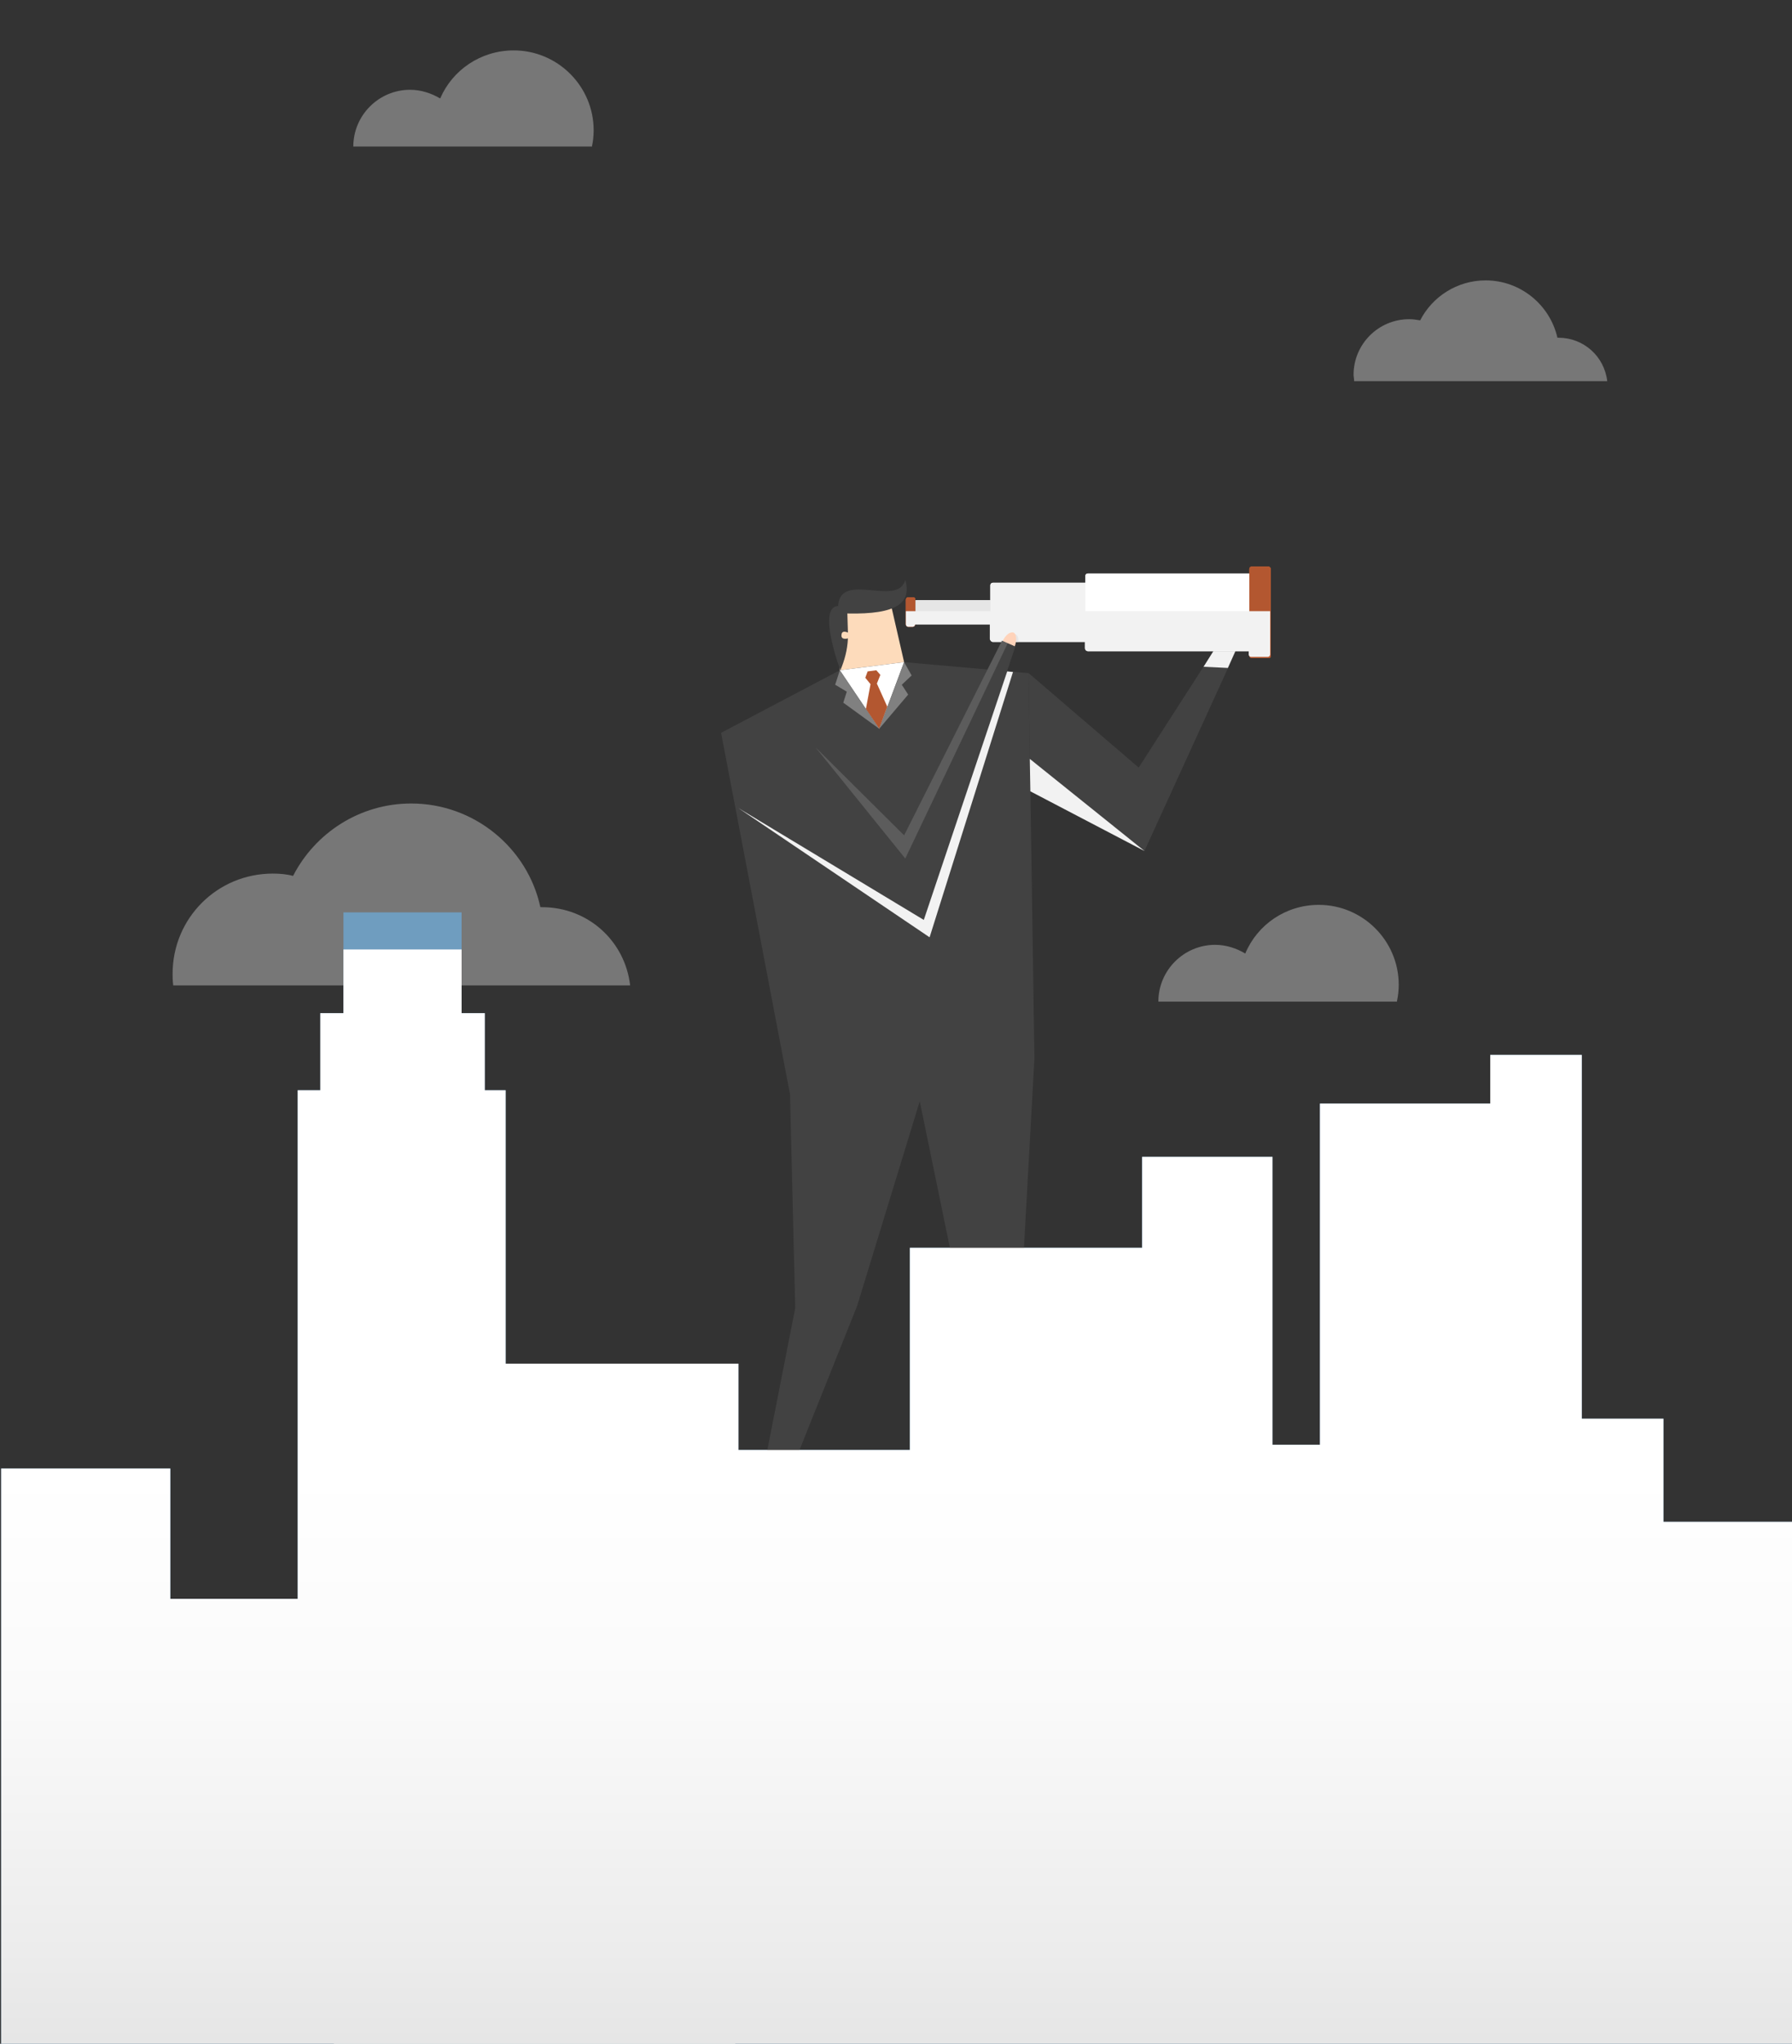 <?xml version="1.0" encoding="utf-8"?>
<!-- Generator: Adobe Illustrator 25.3.0, SVG Export Plug-In . SVG Version: 6.00 Build 0)  -->
<svg version="1.1" id="Layer_1" xmlns="http://www.w3.org/2000/svg" xmlns:xlink="http://www.w3.org/1999/xlink" x="0px" y="0px"
	 viewBox="0 0 309.4 352.8" style="enable-background:new 0 0 309.4 352.8;" xml:space="preserve">
<rect x="0" y="0" width="309.4" height="352.8" fill="#333333" stroke="none"/>
<style type="text/css">
	.st0{opacity:0.38;fill:#E5E5E5;}
	.st1{fill:#6F9DBF;}
	.st2{opacity:0.38;}
	.st3{fill:#E5E5E5;}
	.st4{fill:#FFFFFF;}
	.st5{fill:#424242;}
	.st6{fill:#B35730;}
	.st7{fill:#E6E6E6;}
	.st8{fill:#F2F2F2;}
	.st9{fill:#FFD3BA;}
	.st10{opacity:0.15;fill:#F2F2F2;}
	.st11{fill:#FDDBBB;}
	.st12{fill:#808080;}
	.st13{fill:url(#SVGID_1_);}
</style>
<g>
	<path class="st0" d="M29.9,170c-0.1-0.8-0.1-1.3-0.1-1.9c0-9.6,7.7-17.3,17.3-17.3c1.2,0,2.4,0.1,3.5,0.4
		c3.8-7.4,11.5-12.5,20.4-12.5c10.9,0,20.1,7.7,22.3,17.9c0.1,0,0.2,0,0.3,0c7.9,0,14.3,5.8,15.2,13.5H29.9z"/>
	<polygon class="st1" points="0.2,253.5 29.4,253.5 29.4,276 51.4,276 51.4,188.2 55.3,188.2 55.3,174.9 59.3,174.9 59.3,157.5 
		79.7,157.5 79.7,174.9 83.7,174.9 83.7,188.2 87.3,188.2 87.3,235.4 127.5,235.4 127.5,250.3 157.1,250.3 157.1,215.4 197.2,215.4 
		197.2,199.7 219.7,199.7 219.7,249.4 227.9,249.4 227.9,190.5 257.3,190.5 257.3,182.1 273.1,182.1 273.1,244.9 287.2,244.9 
		287.2,262.7 309.6,262.7 309.6,353 0.2,353 	"/>
	<g class="st2">
		<path class="st3" d="M102.2,25.3c0.2-0.9,0.3-1.9,0.3-2.8c0-7.6-6.2-13.8-13.8-13.8C83,8.7,78.1,12.1,76,17
			c-1.5-0.9-3.3-1.5-5.2-1.5c-5.4,0-9.8,4.4-9.8,9.8H102.2z"/>
	</g>
	<path class="st0" d="M233.8,65.8c0-0.4-0.1-0.8-0.1-1.1c0-5.3,4.3-9.6,9.6-9.6c0.7,0,1.3,0.1,1.9,0.2c2.1-4.1,6.4-6.9,11.3-6.9
		c6,0,11.1,4.2,12.4,9.9c0.1,0,0.1,0,0.2,0c4.3,0,7.9,3.2,8.4,7.5H233.8z"/>
	<g class="st2">
		<path class="st3" d="M241.2,172.8c0.2-0.9,0.3-1.9,0.3-2.8c0-7.6-6.2-13.8-13.8-13.8c-5.7,0-10.6,3.4-12.7,8.4
			c-1.5-0.9-3.3-1.5-5.2-1.5c-5.4,0-9.8,4.4-9.8,9.8H241.2z"/>
	</g>
	<polygon class="st4" points="180.6,265 114.9,265 130.2,280.2 57.4,353 126.7,353 165,314.8 180.6,330.3 	"/>
	<g>
		<g>
			<polygon class="st5" points="177.9,136.6 197.6,146.9 215.5,107.7 213.5,106.2 196.6,132.5 177.6,116.2 			"/>
			<g>
				<path class="st6" d="M157.6,103.1h-0.8c-0.2,0-0.4,0.2-0.4,0.4v4.3c0,0.2,0.2,0.4,0.4,0.4h0.8c0.2,0,0.4-0.2,0.4-0.4v-4.3
					C158.1,103.3,157.9,103.1,157.6,103.1z"/>
				<rect x="158.1" y="103.6" class="st7" width="12.9" height="4.2"/>
				<path class="st8" d="M187.4,110.8h-16c-0.2,0-0.4-0.2-0.4-0.4V101c0-0.2,0.2-0.4,0.4-0.4h16V110.8z"/>
				<path class="st4" d="M215.7,112.4h-27.9c-0.2,0-0.4-0.2-0.4-0.4V99.4c0-0.2,0.2-0.4,0.4-0.4h27.9V112.4z"/>
				<path class="st6" d="M219,113.6h-2.9c-0.2,0-0.4-0.2-0.4-0.4V98.2c0-0.2,0.2-0.4,0.4-0.4h2.9c0.2,0,0.4,0.2,0.4,0.4v14.9
					C219.5,113.4,219.3,113.6,219,113.6z"/>
				<path class="st6" d="M157.6,103.1h-0.8c-0.2,0-0.4,0.2-0.4,0.4v4.3c0,0.2,0.2,0.4,0.4,0.4h0.8c0.2,0,0.4-0.2,0.4-0.4v-4.3
					C158.1,103.3,157.9,103.1,157.6,103.1z"/>
				<rect x="158.1" y="103.6" class="st7" width="12.9" height="4.2"/>
				<path class="st8" d="M187.4,110.8h-16c-0.2,0-0.4-0.2-0.4-0.4V101c0-0.2,0.2-0.4,0.4-0.4h16V110.8z"/>
				<path class="st4" d="M215.7,112.4h-27.9c-0.2,0-0.4-0.2-0.4-0.4V99.4c0-0.2,0.2-0.4,0.4-0.4h27.9V112.4z"/>
				<path class="st6" d="M219,113.6h-2.9c-0.2,0-0.4-0.2-0.4-0.4V98.2c0-0.2,0.2-0.4,0.4-0.4h2.9c0.2,0,0.4,0.2,0.4,0.4v14.9
					C219.5,113.4,219.3,113.6,219,113.6z"/>
				<path class="st6" d="M157.6,103.1h-0.8c-0.2,0-0.4,0.2-0.4,0.4v4.3c0,0.2,0.2,0.4,0.4,0.4h0.8c0.2,0,0.4-0.2,0.4-0.4v-4.3
					C158.1,103.3,157.9,103.1,157.6,103.1z"/>
				<rect x="158.1" y="103.6" class="st7" width="12.9" height="4.2"/>
				<path class="st8" d="M187.4,110.8h-16c-0.2,0-0.4-0.2-0.4-0.4V101c0-0.2,0.2-0.4,0.4-0.4h16V110.8z"/>
				<path class="st4" d="M215.7,112.4h-27.9c-0.2,0-0.4-0.2-0.4-0.4V99.4c0-0.2,0.2-0.4,0.4-0.4h27.9V112.4z"/>
				<path class="st6" d="M219,113.6h-2.9c-0.2,0-0.4-0.2-0.4-0.4V98.2c0-0.2,0.2-0.4,0.4-0.4h2.9c0.2,0,0.4,0.2,0.4,0.4v14.9
					C219.5,113.4,219.3,113.6,219,113.6z"/>
				<g>
					<path class="st8" d="M156.4,105.7v2.1c0,0.2,0.2,0.4,0.4,0.4h0.8c0.2,0,0.4-0.2,0.4-0.4v0h12.9v2.5c0,0.2,0.2,0.4,0.4,0.4h16
						v1.2c0,0.2,0.2,0.4,0.4,0.4h27.9v0.7c0,0.2,0.2,0.4,0.4,0.4h2.9c0.2,0,0.4-0.2,0.4-0.4v-7.5H156.4z"/>
				</g>
				<g>
					<g>
						<polygon class="st5" points="168.7,263.1 176.4,222.5 178.6,182.7 177.6,116.2 156.1,114.3 145,115.7 124.5,126.5 
							136.4,188.9 137.3,225.8 129.6,265 136.7,265 133,262.9 148,225.4 158.8,190.1 166,225.1 165.7,265 172.9,265 						"/>
					</g>
				</g>
				<path class="st7" d="M175.3,109.5c-0.5-0.2-1.3,0.4-1.8,1.3h2.3C175.9,110.1,175.7,109.6,175.3,109.5z"/>
				<path class="st9" d="M175.2,111.6c-0.5,1.1-1.3,1.7-1.9,1.5c-0.6-0.2-0.7-1.3-0.2-2.4c0.5-1.1,1.3-1.7,1.9-1.5
					C175.5,109.4,175.6,110.5,175.2,111.6z"/>
				<polygon class="st5" points="127.5,139.5 159.5,158.8 175.3,111.6 173,110.6 156.1,144.2 140.8,129 				"/>
				<polygon class="st10" points="140.8,129 156.1,144.2 173,110.6 174,111 156.3,148.2 				"/>
				<polygon class="st8" points="127.5,139.5 159.5,158.8 173.9,115.9 174.9,116 160.5,161.8 				"/>
			</g>
		</g>
		<g>
			<polygon class="st11" points="144.7,104.7 145,115.7 156.1,114.3 153.6,103.4 			"/>
			<path class="st5" d="M146.3,105.9l0.1,3.3c0,0-1-0.5-1.1,0.3c-0.2,1.1,1.1,0.7,1.1,0.7c-0.1,2.1-0.6,3.8-1.3,5.5
				c0,0-4.1-10.9-0.4-11.1c0.4-6.1,10.3,0.3,11.6-4.5C157.4,104,155,106.1,146.3,105.9z"/>
			<polygon class="st4" points="145,115.7 151.8,125.8 156.1,114.3 			"/>
			<polygon class="st6" points="151.3,115.7 149.8,115.9 149.4,117 150.3,118.1 149.5,122.4 151.8,125.8 153.2,122 151.4,118 
				152,116.5 			"/>
			<polygon class="st12" points="151.8,125.8 156.8,119.9 155.7,118.2 157.4,116.6 156.1,114.3 			"/>
			<polygon class="st12" points="151.8,125.8 145.6,121.3 146.2,119.4 144.2,118.2 145,115.7 			"/>
		</g>
		<polygon class="st8" points="197.6,146.9 177.8,131 177.9,136.6 		"/>
		<polygon class="st8" points="209.5,112.4 207.8,115.1 212,115.3 213.3,112.4 		"/>
	</g>
	<linearGradient id="SVGID_1_" gradientUnits="userSpaceOnUse" x1="154.875" y1="163.935" x2="154.875" y2="353.002">
		<stop  offset="0.476" style="stop-color:#FFFFFF"/>
		<stop  offset="0.679" style="stop-color:#FAFAFA"/>
		<stop  offset="0.914" style="stop-color:#ECECEC"/>
		<stop  offset="0.996" style="stop-color:#E6E6E6"/>
	</linearGradient>
	<polygon class="st13" points="287.2,244.9 273.1,244.9 273.1,182.1 257.3,182.1 257.3,190.5 227.9,190.5 227.9,249.4 219.7,249.4 
		219.7,199.7 197.2,199.7 197.2,215.4 157.1,215.4 157.1,250.3 127.5,250.3 127.5,235.4 87.3,235.4 87.3,188.2 83.7,188.2 
		83.7,174.9 79.7,174.9 79.7,163.9 59.3,163.9 59.3,174.9 55.3,174.9 55.3,188.2 51.4,188.2 51.4,276 29.4,276 29.4,253.5 
		0.2,253.5 0.2,353 309.6,353 309.6,262.7 287.2,262.7 	"/>
</g>
</svg>
